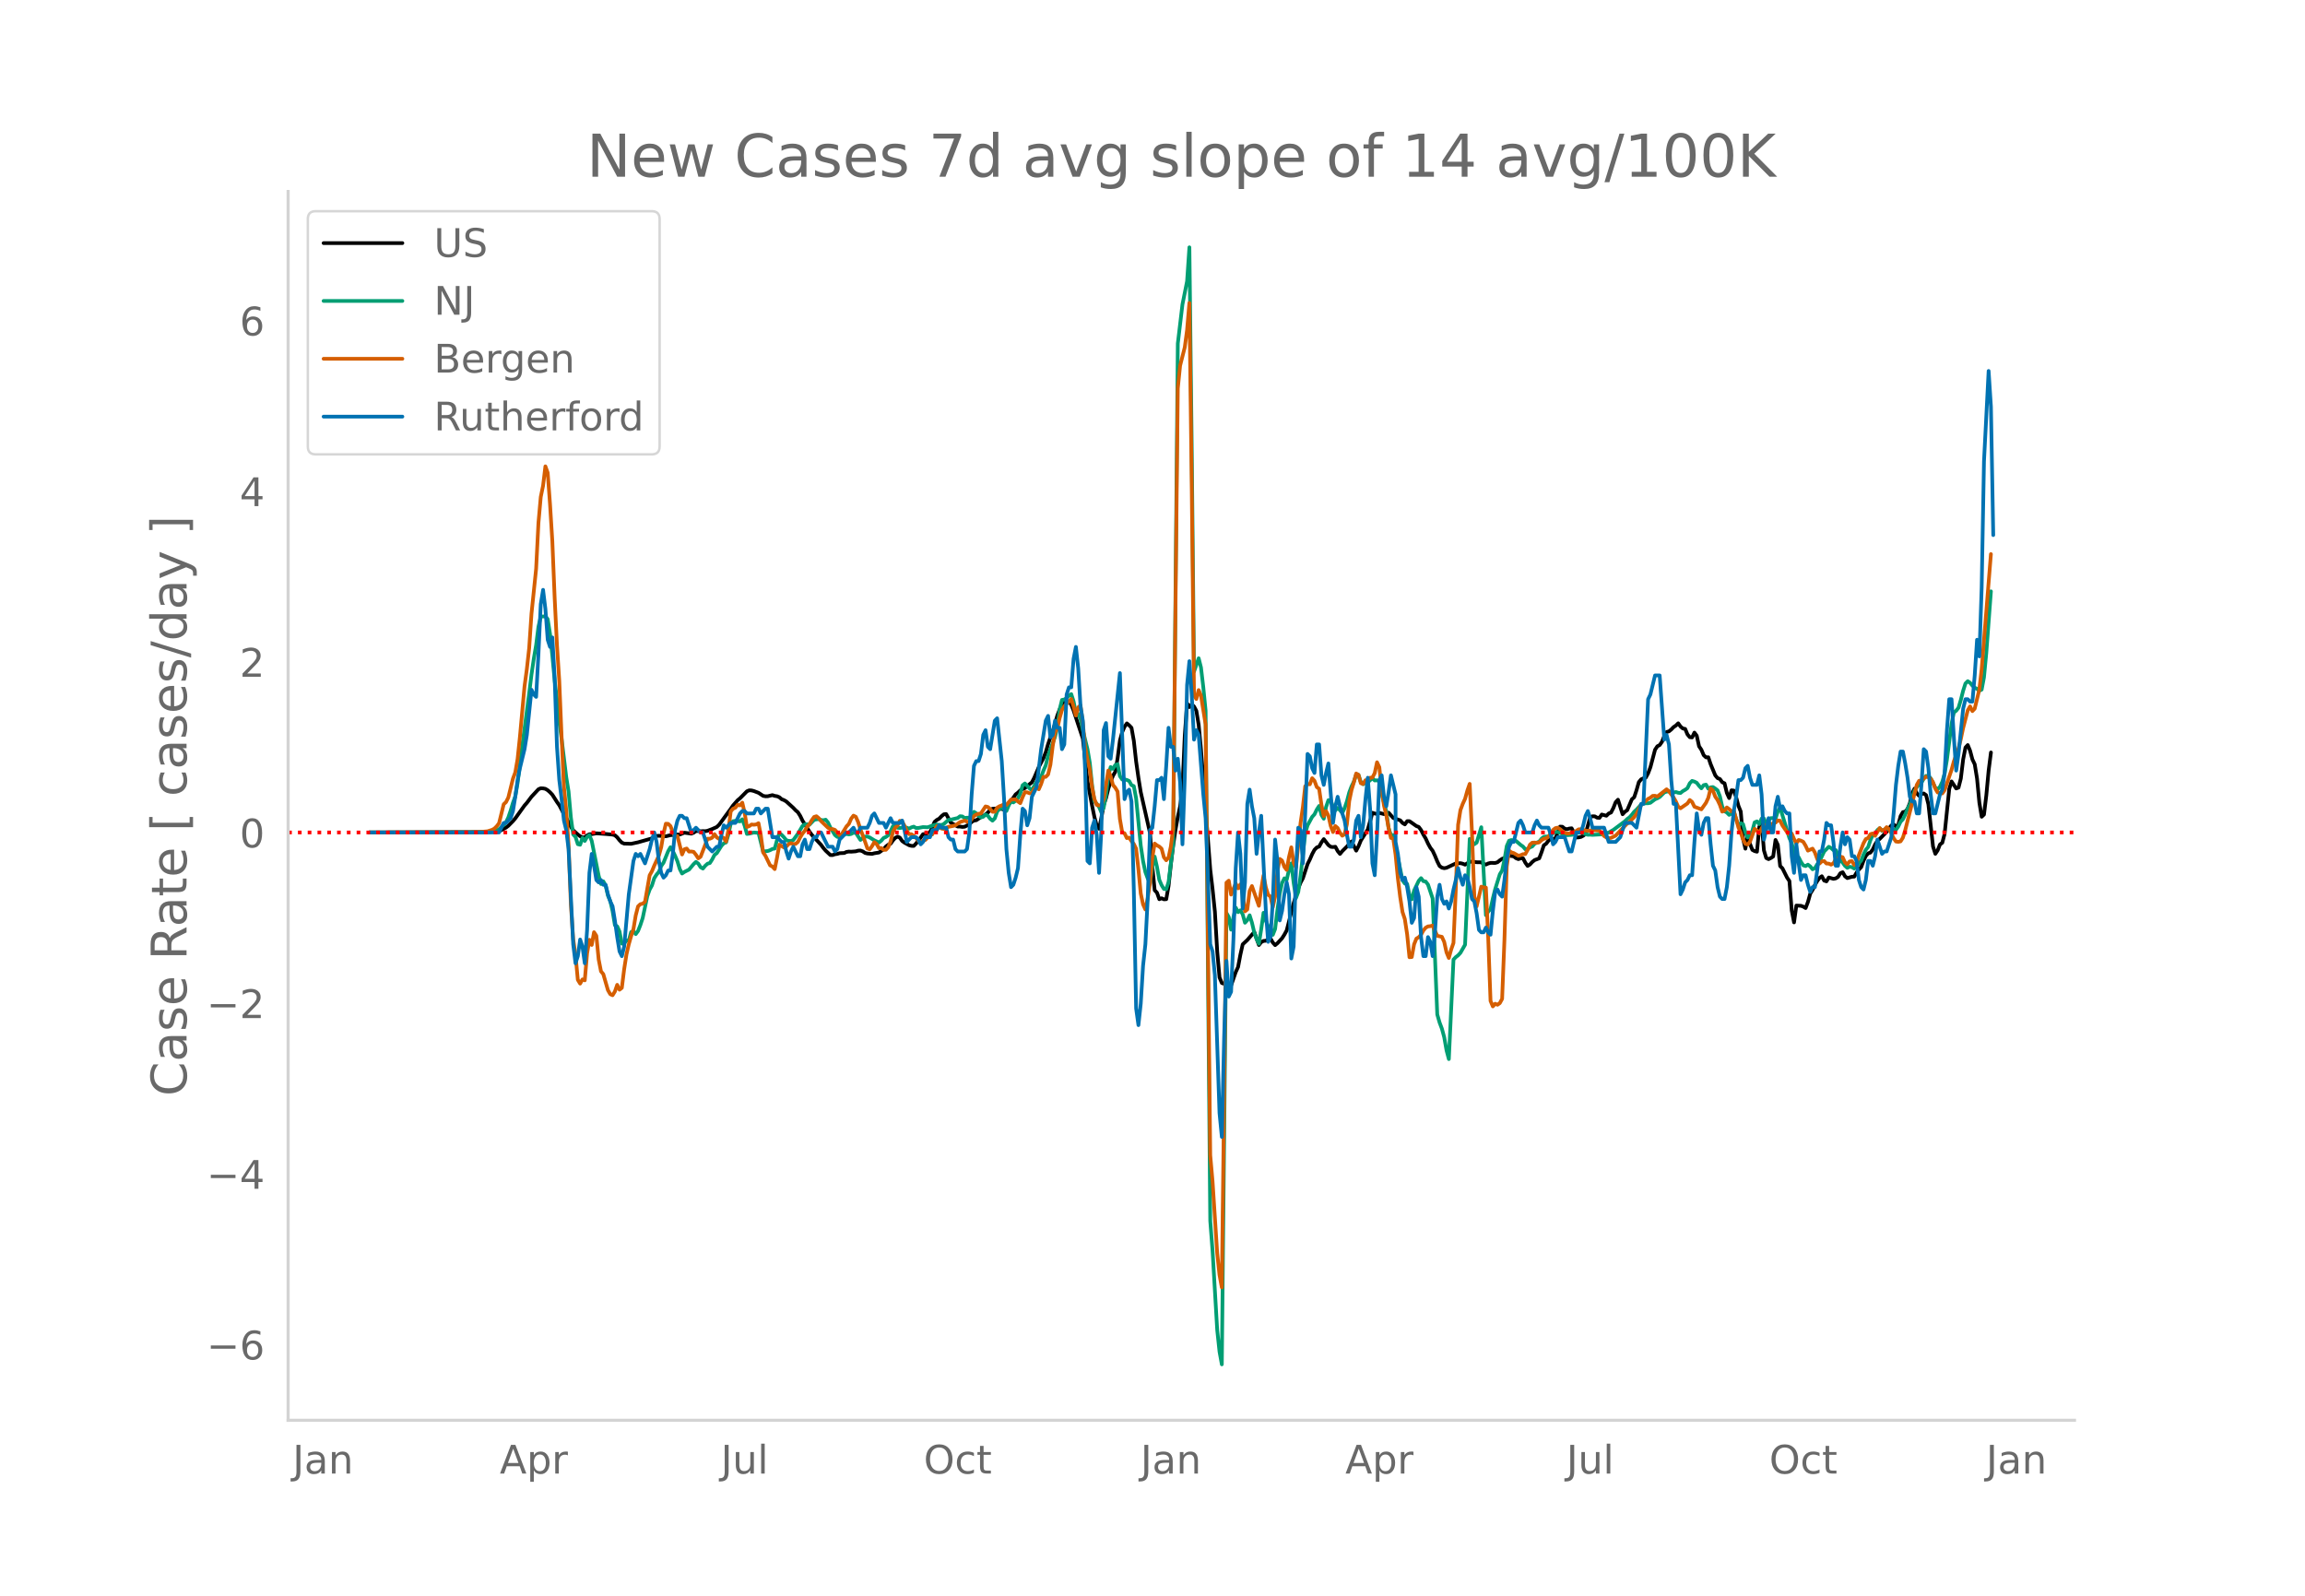 <svg height="864" viewBox="0 0 936 648" width="1248" xmlns="http://www.w3.org/2000/svg" xmlns:xlink="http://www.w3.org/1999/xlink"><defs><style>*{stroke-linecap:butt;stroke-linejoin:round}</style></defs><g id="figure_1"><path d="M0 648h936V0H0z" style="fill:#fff" id="patch_1"/><g id="axes_1"><path d="M117 576.72h725.4V77.76H117z" style="fill:none" id="patch_2"/><path clip-path="url(#p0d0abd773a)" d="m149.973 338.045 47.036-.139 4.704-.325.94-.177.942-.31 1.881-1.038.94-.725 1.882-1.897.941-1.119 3.763-5.229.94-1.062 1.882-2.495 2.822-3.033.941-.4.94.044.942.176.94.566.941.823.94.998 1.882 2.955.94 1.327 1.882 3.54 1.882 3.374.94 1.848.941 1.415 1.882 1.7.94.705.941.48.941-.067.94-.726.941-.499.941-.044 1.882-.325 3.763.258 2.822.263.94.263.941.84.941 1.195.94.96.941.398 2.823.08 2.822-.612 5.644-1.597 1.882-.997.94-.05 2.823.207 1.881-.47 1.882-.125.94-.137.941.02 1.882-.757 2.822.398.94-.392.941-.647.941-.045.94.122.941-.086.941.053.94-.178 1.882-.703 1.882-.845.94-.907 4.704-6.441.941-1.367 1.881-2.144.941-.774 2.822-2.853.941-.393.94.053.942.243 1.881.719 1.882 1.24.94.172.941-.019 1.881-.46.941.319.94.144.942.405.94.803.941.365.94.554 2.823 2.57.94.996.942.8.94 1.481.941 1.942 2.822 4.464.94 1.292 3.764 4.07.94 1.277.941 1.088 1.882 1.763.94.01.941-.331.941-.128.94-.295 1.882-.08.94-.442.942-.136.94.047 1.882-.147.94-.28.941-.047.941.358.94.625.942.232 1.881.15.94-.259 1.882-.298 1.882-1.33.94-1.117.941-.72.94-.389.942-1.336.94-1.042.941-.524.94.422.942 1.36.94.672 1.882 1.041.94.259.941.026.941-.964 1.881-2.438.941-1.362 1.882-.166.94-.62.941-1.93.94-2.299.942-.79.94-.518.941-.995.94-.768.941-.088 1.882 3.502 2.822 1.573.94-.003.942.155.94-.094 1.882-.95.94-1.01.941-.526.941-.144 1.882-1.279.94-.453.941-.623.94-.758.941-1.092.941-.46.94-.073 1.882.156.941-.025.94.364.942-.499.94-1.691 2.823-4.074.94-.704.941-.936 1.881-.928 1.882-1.574.94-.742.941-1.812 1.882-4.403 1.881-3.627.941-2.404.94-3.274.942-2.731.94-2.366 1.882-6.596.94-2.411.941-1.834.94-1.11.942-.38.94.195.941 1.208.94 2.392 3.764 11.394 1.881 17.336 1.882 9.987.94 4.553.941 3.425.94 1.311.942-4.42.94-5.337.941-2.67.94-3.856.942-2.909.94-2.32.941-1.588.94-5.507.942-7.228.94-3.475.941-2.118.94-1.363.941.787.941.991.941 5.265.94 8.463.941 6.614.941 5.82L467 338.35l.94 13.526.942 9.604.94 1.022.941 2.64.94-.382.941.43.941-.06.941-5.423.94-8.835.941-7.67.941-6.259.94-5.262.942-4.287.94-7.412.941-21.401.94-12.99.942 1.525.94-1.15.941.94.94 1.738.942 5.718.94 9.996 3.763 48.751.94 7.966.942 9.114.94 16.17.941 10.58.94 2.236.942.322.94-.522.941 1.85.94-.723 1.882-5.39.941-2.043.94-4.998.941-4.208 1.882-1.76 1.881-2.168.941-1.042 1.882 5.241.94-1.182.941-.476.94-.074.942-.587.94-.334.941 1.648.94 1.048.941-.77 1.882-2.028.94-1.477.941-1.715 2.823-11.085 1.881-6.01.94-2.34.942-1.75 1.881-5.747.94-1.875.941-2.18.941-1.738.94-.96.942-.356.94-1.69.941-1.32 1.882 2.424.94.69.941.098.94-.12.942 1.745.94 1.168.941-1.143 1.881-1.873 1.882-2.049 1.881 3.745.941-1.796.94-2.313 2.823-4.49 1.882-6.787.94.315.941.146.94-.411 1.882.491 1.882-.55 1.881 2.127 2.822.949.941 1.07.94.582.942-1.319.94.012 2.823 1.993.94.346.941 1.269.94 1.855.941 1.57.941 2.061.94 1.702.942 1.239.94 2.005.941 2.303.94 1.877.942.659.94.211.941-.168 3.763-1.772 1.881-.098.941.223.94.387 1.882-1.175.941-.037 1.882.216 1.881.038.94.626.942.281.94-.44.941-.24 1.881.025.941-.275.94-.784.942-.63.94-.308.941-.604.94-.372 1.882.315.941.746.94.37.942-.327.94-.038.941 1.805.94 1.316.941-.587.941-1.012.94-.763 1.882-.715.941-2.479.94-2.822.942-.643.94-1.246.941-.74.94.095.942-.266 1.881-4.788.94.055.941.79.941.213.94-.274.942-.108.94 1.745.941 2.003.94-.042.942-.184.94-.502.941-.726 1.882-6.764.94-.404.941.03.94.545.941.066.941-1.351 1.882.496.94-.926.941-.386.94-1.814.942-2.372.94-1.014 1.882 5.907.94-1.018.941-.654 1.882-4.414.94-.823.941-2.839.941-3.294.94-1.148.941-.408.941-.285.94-1.72.942-2.484 1.881-7.115.94-1.408.942-.485.94-1.34.941-2.35.94-1.617.942-.261.94-.756.941-.976.94-.627.941-.915.941 1.31.94.8.942.162.94 2.242.941 1.13.94.093.942-1.962.94 1.27.941 4.29.94 1.4.942 2.214.94.878.941-.04.94 2.817 1.882 4.553.94 1.112.942.348.94 1.324.941.43.94 3.918.942 2.084.94-3.171.941.112.94 2.68.942 3.525.94 2.331.941 11.02.94 4.046.941-5.487.941 3.57.94 2.402.942.51.94.238.941-10.094.94-1.903.942 11.45.94 3.107.941.461.94-.459.942-.624.94-6.716.941 1.997.94 8.592.941.958 1.882 3.765.94 1.364.941 11.976.941 4.83.94-6.832 1.882.096.941.349.94.561.942-2.478.94-3.382.941-1.515.94-1.959.941-1.631.941-1.281.941-.68.94 1.762.941.325.941-1.572 1.882.544.94-.186.941-.597.94-1.506.942-.392.94 1.644.941.733 1.881-.546.941-.05.941-1.631.94-1.256.941-.974.941-2.586.94-1.964.942-1.033.94-.325.941-1.257.94-2.05.942-1.49.94-.763 2.823-2.87.94-1.434.941-1.113.94-.463.941.885.941-.723.94-3.557.942-1.595.94-.156.941-1.139.94-2.315.942-3.974.94-1.94.941 1.918.94.986.942-.698.94-.25.941.67.94 3.75 1.882 17.141.94 2.952.942-1.418.94-2.384.941-.71.94-3.575 1.882-18.253.941-3.052 1.882 2.855.94-.353.941-3.682.94-7.765.941-4.822.941-1.012.94 2.304.942 3.536.94 1.965.941 5.812.94 9.799.942 5.7.94-.89.941-7.776.94-10.06.942-7.38h0" style="fill:none;stroke:#000;stroke-linecap:round;stroke-width:1.5" id="line2d_1"/><path clip-path="url(#p0d0abd773a)" d="m149.973 338.04 47.036-.098 2.823-.227.94-.187.941-.32.94-.474 1.882-1.772.941-1.1.94-1.927.942-2.787.94-3.15.941-2.579.94-5.418 1.882-14.994 2.822-21.488.941-7.607.94-6.45.942-5.523.94-7.427.941-4.138 1.882-.113.94 1.152.941 6.005.94 8.844.941 10.066.941 7.745.94 9.031.942 6.939 1.881 15.472.94 5.834.942 10.564.94 6.92.941.998.94 2.964.942.229.94-2.771.941 1.228.94-1.674.941-.709.941 2.365 2.822 14.135.941 3.366.94-1.1.942 1.713.94 4.112.941 2.152.94 4.116.942 5.699.94.51.941 2.081.94 4.945.941-.058.941-1.254.94.046.942-3.434.94-.37.941 1.186.94-1.272.942-2.394.94-2.86 1.882-8.862.94-2.661.941-1.716.941-2.95.94-1.453.941-1.133.941-2.353.94-1.34 1.882-4.659.941-1.622.94 1.529.942 1.946.94 2.251.941 3.114.94 1.837.942-.643 1.881-.95 1.881-2.237.941-.882.941.689.94 1.463.941.551.941-1.138.94-.842.942-.273.94-1.447.941-1.837.94-.733 1.882-2.967.941-1.026.94-.354.941-3.185.941-4.385.941-1.043.94-.125 1.882.19.94-.851.942 2.56.94 3.394.941-.124 1.882-.456 1.881.14 1.882 7.61 1.881-.24.94-.332.941-.494.941-.169.94-3.493.942-2.815.94.749.941.995.94 1.18.942.27.94.035.941-.342 1.882-2.588 1.881-3.177.94-.633.941-.034.941.154 1.882-1.94.94-.218.941-.09.94.335.942.125.94-.229.941 1.169.94 1.968 1.882 3.09.941.75.94.157 1.882-1.276.94-.063.942.185.94-.184.941-.503.94.05 1.882 2.868 1.882-1.326.94-.061.941.394 1.882 1.166 1.881.894.94-.764.942-1.083.94-.42.941-.683.94-1.65.942-1.987.94-.19.941.776.94.09 1.882-.252.941.114.94.406.941-.52.941-.292.941.555.94-.018 1.882-.364 1.882.091 2.822-.997.94-.08 1.882.138.94-.4 1.882-1.688.941-.072 2.822-.673.94-.724.942.085.94.665.941-.153.94.068.942-.94.94-1.499.941.613.94.98.942.655.94-.24.941-.913.94.492.941 1.242.941.744.94-.933.942-2.721.94-1.19.941-.233.94.404.942.762.94-2.325.941-1.566.94.408.942-.729.94-1.015.941-1.841.94-3.386.941-.737 1.882 2.005.94.784 1.882-3.507.94-.34.942-1.62.94-2.549.941-2.153.94-3.902 2.823-7.657.94-3.985.941-7.182.941-3.822.94-.16.942-.574.94-.983.941-.641.94 2.944.942 4.703.94.335.941 2.054.94 4.62 1.882 7.687.941 5.544.94 9.3.941 6.38.941.936.94 1.32.942 2.22.94-1.93.941-5.065.94-7.897.942-3.527.94.733.941-1.545.94-.38.942 4.869.94 1.391.941-.072.94.241.941.428.941 1.686.941.38.94 4.99 1.882 19.177.94 6.31.942 4.445.94 2.557.941 1.852.94-6.567.942-4.118.94 4.154.941 5.257.94 2.185.941 1.523.941.143.941-2.89 1.881-15.22 1.882-203.525 1.881-15.837 1.882-9.43.94-13.781.941 80.61.941 91.681 1.882-5.42.94 3.734.941 8.004.94 9.523 1.882 207.19.94 12.22 1.882 32.07.941 8.83.94 5.158 1.882-183.279.941 1.648.94 5.116.942-5.03.94-3.941.941 1.863.94-.76.941 1.614.941 3.437.94-1.049.942-1.978.94 2.997.941 3.991.94 2.66.942 1.923.94-5.904.941-6.682.94 3.21.942 2.311.94.118.941 3.32.94-2.377.941-7.803.941-6.598.94-4.278.942-1.905.94.59.941-4.045.94-2.61.942 7.867.94 6.206.941-2.49.94-6.626 1.882-17.138.941-3.243 1.881-3.465.941-1.021.94-1.953.942-1.46.94 3.637.941 1.557.94-4.751.942-2.781.94-.034.941 2.82.94 1.356.942-1.011.94.922.941 1.146.94-1.998.941-2.761.941-3.587.94-2.494.942-1.915.94-2.812.941.101.94 2.884.942.916.94-.6.941-.176 1.882-1.724.94.967.941-.081.94.477.941 4.994 1.882 7.258.94 6.7.941 2.902.941-.082 3.763 18.367.94 1.3.942.155.94 4.634.941 1.632.94-3.587 1.882-3.927.941-1.081.94 1.224.941.145.941 1.24 1.882 5.65 1.881 47.102.94 3.27.942 2.505.94 3.457.941 5.339.94 3.533 1.882-40.405.941-.997.94-.723.941-1.023 1.882-3.29 1.881-42.96.941.811.94 1.35.942-.665 1.881-6.248 1.882 35.737.94-1.481.941-1.003.94-4.345.941-3.762 1.882-6.048.94-1.536.941-4.342.941-5.597.94-2.142.942-.276 1.881.378 1.882 1.614.94.65.941 1.09.94-.137.941-.602.941-.374.94-1.095.942-.503.94-.374.941-1.185.94-.758.942-.133.94.037.941-.424.94-1.007.942-.458.94.052 1.882.695 1.881.563 1.882-.131.94-.15.941-.477.94-.29.942.017.94.157.941.466.94.243.942-.038.94.074 3.763-.205.941-.363 1.881-.36 1.882-1.085 4.704-3.503.94-.931.941-.68.94-1.038.942-1.214.94-.862 1.882-2.055.94-.374.941-.153.94-.014.942-.187 1.881-1.42.94-.391.942-.538 1.881-1.853.94-.342.942-.074 1.881.482.94-.235.941.304.941.092.94-.77.942-.526.94-.687.941-1.974.94-.95.942.281.94.48.941 1.23.94 1.019.942-1.29.94-.21.941 1.647.94-.541.941-.114.941.598.94.748.942 2.393.94 4.17.941 1.899.94.525.942.956.94-.514.941-.993.94 3.25.942 2.454.94-.812.941.377.94 3.358.941 2.052.941-.826.94-1.818.942-3.477.94-.404.941 1.109.94-2.236.942-.04.94 2.256.941-1.646.94-.76.942-.027.94.333.941-3.058.94-1.516 3.764 12.386.94 1.971.941 4.019.94 2.173.942-.39.94 1.883.941 1.396.94.29.942-.579.94.713.941 1.17.94-.444.941-1.548.941-1.227 1.882-4 1.881-1.915.94.505.942.846h.94l.941 1.907.94 2.3.942.87.94 1.313.941.802.94-.436.941.155.941.583.941-.756.94-1.411.941-1.055.941-2.415.94-2.01.942-1.099.94-2.848.941-2.05.94-.42.942-1.583.94-.712.941 1.064.94-.48.942-.606.94.647.941.26.94-.34.941.042.941-1.31.94-1.953.942-.979.94-1.949.941-2.319.94-1.66 1.882-5.697.941-1.447.94-1.15.942-.677.94-1.596.941-1.139.94.042.941.94 1.882 3.835.94.637.941-1.043.941-2.002.94-3.247.942-5.697 1.881-14.636.94-4.564.942-.726.94-1.21.941-3.16.94-3.726.941-2.958.941-.935.94.655.942 1.138.94.822.941.506.94.776.942-.476.94-4.976.941-9.84 1.882-25.095h0" style="fill:none;stroke:#009e73;stroke-linecap:round;stroke-width:1.5" id="line2d_2"/><path clip-path="url(#p0d0abd773a)" d="m149.973 338.04 41.392-.095 3.763-.133 2.822-.247 1.882-.588.94-.53.941-.93.94-1.233 1.882-7.7.941-.872.94-1.878 1.882-7.662.941-2.522.94-5.462.941-8.97 1.882-20.578.94-6.998.941-8.478.941-13.958 1.882-18.226.94-18.624.941-10.564.94-4.57.942-7.852.94 2.617.941 12.745.94 15.077.941 22.93.941 19.23.94 14.585.942 22.758.94 20.065.941 9.71.94 13.75.942 24.542.94 13.977.941 6.449.94 10.07.942 1.536.94-1.706.941.379.94-10.943.941-5.52.941 2.087.94-5.177.942 1.46.94 9.615.941 4.818.94 1.137 1.882 6.506.941 1.63.94.437.942-1.517.94-2.712.941 1.972.94-.74.941-7.548.941-6.03.94-4.116.942-3.3.94-2.826.941-5.614.94-3.66.942-.892.94-.19.941-.777 1.882-10.753.94-1.67.941-2.275 1.881-4.078.941-3.394.94-5.576.942-3.964.94.057.941.91.94 2.485.942 1.84.94-.285 1.882 7.491.94-2.124.941-.284.941 1.232.94-.038.941.152.941 1.195.941 1.441.94-.645 2.823-7.34.94.02.941-.417.941-1.442.94 1.328.942.607.94-.816.941.455.94 1.423.941-4.59.941-7.624.941-1.119.94-.398.941-1.176.941.228.94-1.12.942 4.06.94 5.84.941-.36.94-.664.942.095.94-.114.941-.512.94 4.855.942 7.018.94 1.384 1.882 3.87.94.473.941 1.043.94-4.646.942-5.273 1.881 1.138.94-.341.942-1.024.94-.398.941.379.94-.057.942-.797.94-1.877.941-1.555.94-1.1.941-1.67.941-1.023.94-1.612.942-1.328.94-.285.941.778.94 1.195 2.823 2.693.94.569.942-.019.94.322 1.882 2.2.94-.569 1.882-3.053.94-.986.941-2.143.941-1.233.94.474.942 2.124.94 2.997.941 2.37 1.882 5.33.94.398.941-1.29.94-1.63.941.777.941 1.65.94-.038.942.74.94-.02.941-1.024.94-2.294.942-3.926.94-1.707.941-.872.94-1.935.942.247.94 1.706.941 2.106.94 1.346.941.02.941.644.941.853.94 1.176.941.588.941-.664.94-.246 1.882-2.03.941-.208.94-1.935.942-1.479 1.881 1.005.94.171 1.882-.872 1.882-.36.94-.266 1.882-1.309 1.881-.607.941.455.94.19 1.882-2.465.941-.645.94-.285.942-.151 1.881-2.845.94.227.941.854.941 1.1.94-.02.942-1.63.94-.588.941-.342.94-.512.942.323 1.881-2.181 1.882-.114.94.891.941.664.94-2.446.941-2.03.941.076.94.398.942-.018.94-1.821.941-.607.94.815.942-2.143.94-2.882.941-.02.94-.948.942-3.944.94-7.606.941-5.5.94-1.687.941-4.21.941-3.244.94-1.555 2.823-2.902.94 3.035.942 3.66.94-3.319.941-.796.94 7.055.942 9.862.94 4.95.941 4.134.94 7.245.941 4.78.941 2.389.94.208.942-.17.94-2.428 1.882-11.588.94 2.295.941 3.566.941 1.119.94 1.574.942 11.113.94 5.425.941.398.94 1.953.941-.19.941 1.442.941 1.119.94 1.896.941 8.307.941 9.9.94 4.438.942 2.086.94-4.532.941-6.202.94-10.298.942-5.747.94.74.941.493.94.853.941 3.49.941 1.214.941-1.1.94-4.514.941-7.358 1.882-178.692.94-9.199 1.882-7.396.94-7.017.942-11.02.94 73.681.941 85.648.94 1.48.942-3.623.94 2.238 1.882 11.72 1.881 174.937.94 10.602 1.882 29.055.941 8.933.94 5.082.942-77.568.94-86.786.941-.815.94 5.651 1.882-4.532.941 1.991.94-1.593.941 3.622.941 7.302.94-.74.942-7.529.94-1.991 2.823 8.022.94-6.695.941-5.632.94 4.798.942 3.091.94.664.941 4.362.94-4.305.941-10.26.941-5.064.94.664.942 2.56.94 1.233.941-5.235.94-3.926.942 6.316.94 1.859 1.882-18.15.94-6.43.941-8.401.941-.873.94.095.941-2.484.941 1.043.94 2.56.942.683.94 6.486.941 4.647.94-2.049.942 1.783.94 4.21.941 2.504.94-2.447.942.797.94 1.915.941 1.214.94-.569.941-4.115.941-9.37.94-4.513.942-3.091.94-3.604.941.55.94 3.395.942.303.94-1.517.941.209.94-1.214.942-.076.94-1.783.941-4.419.94 2.01.941 9.313.941 6.24.941 3.906.94 5.235.941 4.02.941.228.94 6.486.942 9.654.94 7.624.941 6.087.94 2.864.942 6.183.94 9.312.941-.076.94-5.158.942-2.333.94-.55.941-1.024.94-1.707.941-1.138.941-.531.94-.095.942-.247 1.881 4.173 1.882.398.94 2.067.941 4.249.94 2.275.942-3.394.94-2.693.941-21.697.94-26.286.941-5.955.941-2.541.94-2.049.942-3.394.94-2.694.941 19.971.94 25.698.942 4.097 1.881-8.023.94.323.942.057.94 20.463.941 25.547.94 2.238.941-1.081.941.417.94-.664.942-1.726.94-23.934.941-29.852.94-6.41.942.702.94.284 1.882 1.081.94-.208.941-.418.941-.057.94-1.63.941-2.163.941-.815.94-.057.942.095.94-.17.941-.892.94-.588.942-.152.94-.702 1.882-2.712.94-.74.941-.189.941.588.94.872.941.55.941.38.94-.038.942-.436.94-.095.941-.474.94-.664.942-.057 1.881.55.94.095.942-.076.94-.247 2.822.266.941.967.941 1.195.94.588.941.322.941-.133 1.882-.91 2.822-2.977 1.881-1.935.941-.702 1.882-1.896.94-1.29 1.882-3.68 2.822-2.446.94-.474.941-.758.941-.038.94.322 3.764-2.94.94.797 1.882 2.503.94 1.631.941 2.106.941.663 2.822-1.953.941-1.404.94.778.942 1.935 2.822 1.08 1.881-2.636.941-2.029.94-3.83.941.853.941 2.484.94 1.347.942 1.99.94 2.75.941-.435.94-1.271.942.683.94.91.941-.17.94 3.129.942 3.565.94 2.105.941 2.77.94 1.782.941.285.941-1.12 1.882-5.272.94.683.941 1.195.94-2.049.942-1.479.94 1.442 2.823-2.087.94-.17.941-.93.94.133.941 1.916 1.882 2.712.94 1.043.941-.493.941 2.219.94 1.782.942-1.365.94.265.941.475.94 1.574.942 2.01 1.881-.816.94 1.537.941 2.56.941 1.972.941-.91.94-.114.941 1.005.941.038.94.418.942-.494.94-1.687.941-.456.94-.644.942.284.94 2.067.941.835.94-1.195.941-.152.941 1.555.941-.872.94-3.072 1.882-4.837.94-1.725.942-.418.94-1.574.941-.284.94.967 1.882-3.148.941.986.94-.266.942-1.1.94.759.941 1.669.94 2.048.941 1.366.941.132.94-.19.942-1.478.94-3.035 4.704-18.434.94-1.65.942-.133.94-.835.941-.663.94.151.941.588.941 1.442.94 2.617.942 1.574 1.881.398.94-1.308 2.823-8.27.94-3.432 1.882-5.215.941-3.812.94-4.476 1.882-7.226.94-1.612.942 1.915.94-.986 1.882-7.757.94-8.212 3.764-46.806h0" style="fill:none;stroke:#d55e00;stroke-linecap:round;stroke-width:1.5" id="line2d_3"/><path clip-path="url(#p0d0abd773a)" d="M149.973 338.04h52.68l1.882-3.864h.941l1.882-1.932.94-2.898.941-5.796.94-6.761.941-4.83 1.882-7.727.94-5.796 1.882-18.353.94 1.932.942.966.94-17.387.941-20.285.94-5.795.942 7.727.94 12.557.941 2.898.94-3.864.941 16.421.941 28.013.94 13.523.942 7.727.94 8.694.941 3.863.94 7.728 1.882 38.638.941 7.727.94-2.898.942-6.761.94 2.897.941 6.762.94-13.523.941-23.183.941-7.727.94 4.83.942 5.795.94.966.941-.966.94 1.932h.942l.94 3.864.941 2.898.94 1.932.942 5.795.94 6.762.941 5.795.94 1.932.941-3.864 1.882-21.25 1.881-13.523.941-2.898.94.966.942-.966 1.881 3.864 1.882-5.796.94-3.864.941-2.898.94 3.864.941 7.728.941 4.83.94 1.931.942-.966.94-1.932h.941l.94-6.761.942-9.66.94-3.863.941-1.932h.94l.942.966h.94l1.882 5.795 1.881-1.931 1.882 1.931h.94l1.882 5.796 1.881 1.932 1.882-1.932h.94l.941-4.83.941-3.863.94.966 1.882-1.932h1.882l1.881-3.864.94-.966h.942l.94.966h2.823l.94-1.932h.941l.94 1.932 1.882-1.932h.941l1.881 11.591h1.882l1.881 1.932h.941l.94 3.864.942 2.898.94-2.898.941-1.932 1.882 3.864h.94l.941-4.83.94-1.932.941 3.864h.941l.94-2.898.942-1.932h.94l.941-1.932h.94l2.823 5.796h1.882l.94 1.932.941-.966.94-3.864 2.823-2.898h.94l1.882-1.931.94 1.931h.942l.94-1.931h2.823l.94-1.932.941-2.898.94-.966 1.882 3.864h1.882l.94 1.932 1.882-3.864.94 1.932h2.823l.94-.966.941 3.863.941 4.83 1.881-1.932h1.882l.94.966.941 1.932.941-.966.94-1.932h1.882l.941-2.898h1.882l.94-1.931.941.966h1.881l.941 3.863.941.966h.94l.941 3.864.941.966h2.822l.941-.966.94-6.762.942-15.455.94-11.59.941-1.933h.94l.942-2.898.94-7.727.941-1.932.94 6.762.941.966 1.882-11.592.94-.966 1.882 17.387.94 15.455.942 20.285.94 9.66.941 5.795.94-.966.942-2.898.94-3.863.941-13.524.94-10.625.941.966.941 5.796.94-2.898.942-8.694 1.881-3.863 1.882-15.455 1.881-11.592.94-1.932.942 8.694.94-.966.941-5.796.94 2.898h.941l.941 8.694.94-1.932.942-20.285.94-2.898h.941l.94-11.591.942-4.83.94 8.694.941 15.455.94 5.795.942 20.285.94 36.706.941.966.94-14.49.941-2.897.941 5.795.94 15.455.942-17.387.94-40.569.941-2.898.94 13.523.942.966.94-7.727 2.823-27.046 1.881 51.194.94-2.898.941-.965.941 4.83.941 35.739.94 48.297.941 6.761.941-8.693.94-15.455.942-8.693.94-18.353.941-28.013.94-.965.942-8.694.94-10.625h.941l.94-.966.941 8.693.941-13.523.941-15.455.94 7.728h.941l.941 9.659.94-4.83.942 9.66.94 25.114.941-27.046.94-37.672.942-9.66.94 13.524.941 18.353.94-3.864.942 1.932 1.881 24.148.94 9.66.941 24.148.941 27.047.94 2.897.942 9.66 1.881 56.024.94 9.66.942-40.57.94-30.91.941 14.49.94-1.933.942-21.25.94-28.978.941-14.49.94 8.694.941 22.216.941-10.625.94-31.876.942-5.795.94 6.761.941 4.83.94 14.489.942-8.694.94-6.761 1.882 38.637.94 12.558.941-1.932.941-14.49.94-25.114.941 8.694.941 24.148.94-3.864.942-6.761.94-4.83.941 4.83.94 26.08.942-4.83.94-30.91.941-17.386.94.965.942 13.524.94-20.285.941-24.149.94.966.941 4.83.941 1.932.94-11.591h.942l.94 12.557.941 3.864.94-4.83.942-3.864 1.881 24.149.94-6.762.942-3.864.94 3.864 1.882 5.796.94 5.795.941 4.83h.94l.942-2.898.94-7.727.941-1.932.94 8.693.942-4.83.94-10.625.941-8.693.94 12.557.942 22.217.94 4.83.941-16.422.94-22.216.941-1.932.941 8.693.941 3.864.94-5.796.941-6.761 1.882 7.727v19.32l.94 4.829.941 7.727.941 2.898.94-.966.942 3.864.94 5.796.941 8.693.94-1.932.942-12.557.94 3.864.941 16.42.94 7.728h.941l.941-7.727.94 1.932.942 5.795.94-9.66.941-14.488.94-4.83.942 5.796.94 1.932.941-.966.94 2.897.942-2.897.94-4.83.941-3.864.94-4.83.941 3.864.941 2.898.94-3.864.942.966.94 3.864.941 4.83.94.966.942 4.83.94 6.76.941.967h.94l.942-1.932.94 1.932.941.966.94-9.66.941-7.727.941-.966.94 1.932.942.966.94-6.762.941-8.693.94-4.83.942-1.932h.94l1.882-7.727.94-.966.941 1.932.941 2.897h2.822l.94-2.897.942-1.932.94 1.932.941.966h2.822l.941 2.897.94 3.864.942-.966.94-1.932h2.822l1.882 5.796h.94l1.882-7.728h1.882l.94-2.897.941-3.864.94-1.932.942 2.898.94 3.864h4.704l1.881 5.795h2.823l1.881-1.932 1.882-5.795h2.822l1.881 1.932 1.882-9.66h.94l1.882-42.501.94-1.932 1.882-7.728h1.882l1.881 26.08.94-1.931.942 3.864.94 14.489.941 9.66h.94l1.882 36.705.94-1.932.942-2.898.94-.966.941-1.932h.94l.942-13.523.94-11.591.941 6.761.94 1.932.942-4.83.94-1.931h.941l.94 10.625.941 8.694.941 1.931.94 6.762.942 3.864.94.966h.941l.94-4.83.942-8.693.94-13.524.941-8.693.94-5.796.942-6.761h.94l.941-.966.94-3.864.941-.966.941 4.83.94 2.898h1.882l.941-3.864.94 7.727.942 18.353.94-3.864.941-4.83.94 5.796h.942l.94-10.625.941-3.864.94 4.83.941-.966.941 1.932.94.966h.942l.94 17.387.941 6.761.94-11.59.942 7.727.94 6.761.941-1.932h.94l.942 3.864.94 2.898.941-1.932h.94l.941-6.762.941-7.727h.941l.94-4.83.941-6.761.941.966h.94l.942 6.761.94 9.66h.941l.94-7.728.942-5.796.94 4.83.941-2.898.94.966.941 6.762h.941l.941 1.932.94 7.727.941 2.898.941.966.94-3.864.942-7.727h.94l.941 1.932.94-3.864.942-6.762 1.881 5.796.94-.966h.942l1.881-5.796.94-9.66.941-11.59.941-7.728.94-5.795h.942l.94 4.83.941 5.795.94 7.727.942 1.932h.94l.941 4.83h.94l.942-11.591.94-14.49.941.967.94 6.761.941 10.625.941 7.728h.94l1.882-7.728.941-1.931.94-6.762.942-17.387.94-12.557h.941l.94 15.455.942 13.523.94-6.762 1.882-18.352.94-3.864h.941l.94.966h.942l.94-10.626.941-14.489.94 6.762.942-28.012.94-51.195 1.882-36.706.94 14.49.941 52.16h0" style="fill:none;stroke:#0072b2;stroke-linecap:round;stroke-width:1.5" id="line2d_4"/><path clip-path="url(#p0d0abd773a)" d="M117 338.04h725.4" style="fill:none;stroke:red;stroke-dasharray:1.5,2.475;stroke-dashoffset:0;stroke-width:1.5" id="line2d_5"/><path d="M117 576.72V77.76" style="fill:none;stroke:#d3d3d3;stroke-linecap:square;stroke-linejoin:miter;stroke-width:1.25" id="patch_3"/><path d="M117 576.72h725.4" style="fill:none;stroke:#d3d3d3;stroke-linecap:square;stroke-linejoin:miter;stroke-width:1.25" id="patch_4"/><g id="matplotlib.axis_1"><g id="xtick_1"><g style="fill:#696969" transform="matrix(.16 0 0 -.16 118.826 598.378)" id="text_1"><defs><path d="M9.813 72.906h9.859V5.078q0-13.187-5-19.14-5-5.954-16.094-5.954h-3.75v8.297h3.078q6.531 0 9.219 3.672Q9.813-4.39 9.813 5.078z" id="DejaVuSans-74"/><path d="M34.281 27.484q-10.89 0-15.093-2.484-4.204-2.484-4.204-8.5 0-4.781 3.157-7.594 3.156-2.797 8.562-2.797 7.485 0 12 5.297 4.516 5.297 4.516 14.078v2zm17.922 3.72V0H43.22v8.297Q40.14 3.328 35.547.953q-4.594-2.375-11.234-2.375-8.391 0-13.36 4.719Q6 8.016 6 15.922q0 9.219 6.172 13.906 6.187 4.688 18.437 4.688h12.61v.89q0 6.203-4.078 9.594-4.078 3.39-11.453 3.39-4.688 0-9.141-1.124-4.438-1.125-8.531-3.375v8.312q4.921 1.906 9.562 2.844 4.64.953 9.031.953 11.875 0 17.735-6.156 5.86-6.14 5.86-18.64z" id="DejaVuSans-97"/><path d="M54.89 33.016V0h-8.984v32.719q0 7.765-3.031 11.61-3.031 3.858-9.078 3.858-7.281 0-11.484-4.64-4.204-4.625-4.204-12.64V0H9.08v54.688h9.03v-8.5q3.235 4.937 7.594 7.374Q30.078 56 35.797 56q9.422 0 14.25-5.828 4.844-5.828 4.844-17.156z" id="DejaVuSans-110"/></defs><use xlink:href="#DejaVuSans-74"/><use x="29.492" xlink:href="#DejaVuSans-97"/><use x="90.771" xlink:href="#DejaVuSans-110"/></g></g><g id="xtick_2"><g style="fill:#696969" transform="matrix(.16 0 0 -.16 202.925 598.378)" id="text_2"><defs><path d="M34.188 63.188 20.797 26.906h26.812zm-5.579 9.718h11.188L67.578 0h-10.25l-6.64 18.703h-32.86L11.188 0H.78z" id="DejaVuSans-65"/><path d="M18.11 8.203v-29H9.077v75.484h9.031v-8.296q2.844 4.875 7.157 7.234Q29.594 56 35.594 56q9.968 0 16.187-7.906 6.235-7.907 6.235-20.797T51.78 6.484q-6.218-7.906-16.187-7.906-6 0-10.328 2.375-4.313 2.375-7.157 7.25zm30.578 19.094q0 9.906-4.079 15.547-4.078 5.64-11.203 5.64-7.14 0-11.218-5.64-4.079-5.64-4.079-15.547 0-9.906 4.078-15.547 4.079-5.64 11.22-5.64 7.124 0 11.202 5.64t4.078 15.547z" id="DejaVuSans-112"/><path d="M41.11 46.297q-1.516.875-3.297 1.281Q36.03 48 33.89 48q-7.625 0-11.703-4.953-4.079-4.953-4.079-14.234V0H9.08v54.688h9.03v-8.5q2.844 4.984 7.375 7.39Q30.031 56 36.531 56q.922 0 2.047-.125 1.125-.11 2.484-.36z" id="DejaVuSans-114"/></defs><use xlink:href="#DejaVuSans-65"/><use x="68.408" xlink:href="#DejaVuSans-112"/><use x="131.885" xlink:href="#DejaVuSans-114"/></g></g><g id="xtick_3"><g style="fill:#696969" transform="matrix(.16 0 0 -.16 292.72 598.378)" id="text_3"><defs><path d="M8.5 21.578v33.11h8.984V21.922q0-7.766 3.016-11.656 3.031-3.875 9.094-3.875 7.265 0 11.484 4.64 4.234 4.64 4.234 12.656v31h8.985V0h-8.984v8.406Q42.047 3.422 37.718 1q-4.313-2.422-10.032-2.422-9.421 0-14.312 5.86Q8.5 10.296 8.5 21.578zM31.11 56z" id="DejaVuSans-117"/><path d="M9.422 75.984h8.984V0H9.422z" id="DejaVuSans-108"/></defs><use xlink:href="#DejaVuSans-74"/><use x="29.492" xlink:href="#DejaVuSans-117"/><use x="92.871" xlink:href="#DejaVuSans-108"/></g></g><g id="xtick_4"><g style="fill:#696969" transform="matrix(.16 0 0 -.16 375.087 598.378)" id="text_4"><defs><path d="M39.406 66.219q-10.75 0-17.078-8.016-6.312-8-6.312-21.828 0-13.766 6.312-21.781 6.328-8 17.078-8 10.735 0 17.016 8 6.281 8.015 6.281 21.781 0 13.828-6.281 21.828-6.281 8.016-17.016 8.016zm0 8q15.328 0 24.5-10.281 9.188-10.282 9.188-27.563 0-17.234-9.188-27.516-9.172-10.28-24.5-10.28-15.375 0-24.593 10.25-9.204 10.265-9.204 27.546t9.204 27.563q9.218 10.28 24.593 10.28z" id="DejaVuSans-79"/><path d="M48.781 52.594v-8.407q-3.812 2.11-7.64 3.157-3.828 1.047-7.735 1.047-8.75 0-13.593-5.547-4.829-5.532-4.829-15.547 0-10.016 4.829-15.563 4.843-5.53 13.593-5.53 3.907 0 7.735 1.046 3.828 1.047 7.64 3.156V2.094Q45.016.344 40.984-.531q-4.015-.89-8.562-.89-12.36 0-19.64 7.765-7.266 7.765-7.266 20.953 0 13.375 7.343 21.031Q20.22 56 33.016 56q4.14 0 8.093-.86 3.953-.843 7.672-2.546z" id="DejaVuSans-99"/><path d="M18.313 70.219V54.688h18.5v-6.985h-18.5V18.016q0-6.688 1.828-8.594 1.828-1.906 7.453-1.906h9.218V0h-9.218q-10.407 0-14.36 3.875-3.953 3.89-3.953 14.14v29.688H2.687v6.984h6.594V70.22z" id="DejaVuSans-116"/></defs><use xlink:href="#DejaVuSans-79"/><use x="78.711" xlink:href="#DejaVuSans-99"/><use x="133.691" xlink:href="#DejaVuSans-116"/></g></g><g id="xtick_5"><g style="fill:#696969" transform="matrix(.16 0 0 -.16 463.134 598.378)" id="text_5"><use xlink:href="#DejaVuSans-74"/><use x="29.492" xlink:href="#DejaVuSans-97"/><use x="90.771" xlink:href="#DejaVuSans-110"/></g></g><g id="xtick_6"><g style="fill:#696969" transform="matrix(.16 0 0 -.16 546.293 598.378)" id="text_6"><use xlink:href="#DejaVuSans-65"/><use x="68.408" xlink:href="#DejaVuSans-112"/><use x="131.885" xlink:href="#DejaVuSans-114"/></g></g><g id="xtick_7"><g style="fill:#696969" transform="matrix(.16 0 0 -.16 636.087 598.378)" id="text_7"><use xlink:href="#DejaVuSans-74"/><use x="29.492" xlink:href="#DejaVuSans-117"/><use x="92.871" xlink:href="#DejaVuSans-108"/></g></g><g id="xtick_8"><g style="fill:#696969" transform="matrix(.16 0 0 -.16 718.455 598.378)" id="text_8"><use xlink:href="#DejaVuSans-79"/><use x="78.711" xlink:href="#DejaVuSans-99"/><use x="133.691" xlink:href="#DejaVuSans-116"/></g></g><g id="xtick_9"><g style="fill:#696969" transform="matrix(.16 0 0 -.16 806.502 598.378)" id="text_9"><use xlink:href="#DejaVuSans-74"/><use x="29.492" xlink:href="#DejaVuSans-97"/><use x="90.771" xlink:href="#DejaVuSans-110"/></g></g></g><g id="matplotlib.axis_2"><g id="ytick_1"><g style="fill:#696969" transform="matrix(.16 0 0 -.16 83.912 552.03)" id="text_10"><defs><path d="M10.594 35.5h62.593v-8.297H10.594z" id="DejaVuSans-8722"/><path d="M33.016 40.375q-6.641 0-10.532-4.547-3.875-4.531-3.875-12.437 0-7.86 3.875-12.438 3.891-4.562 10.532-4.562 6.64 0 10.515 4.562 3.875 4.578 3.875 12.438 0 7.906-3.875 12.437-3.875 4.547-10.515 4.547zm19.578 30.922v-8.984q-3.719 1.75-7.5 2.671-3.782.938-7.5.938-9.766 0-14.922-6.594-5.14-6.594-5.875-19.922 2.875 4.25 7.219 6.516 4.359 2.266 9.578 2.266 10.984 0 17.36-6.672 6.374-6.657 6.374-18.125 0-11.235-6.64-18.032-6.641-6.78-17.672-6.78-12.657 0-19.344 9.687-6.688 9.703-6.688 28.109 0 17.281 8.204 27.563 8.203 10.28 22.015 10.28 3.719 0 7.5-.734t7.89-2.187z" id="DejaVuSans-54"/></defs><use xlink:href="#DejaVuSans-8722"/><use x="83.789" xlink:href="#DejaVuSans-54"/></g></g><g id="ytick_2"><g style="fill:#696969" transform="matrix(.16 0 0 -.16 83.912 482.726)" id="text_11"><defs><path d="M37.797 64.313 12.89 25.39h24.906zm-2.594 8.593H47.61V25.391h10.407v-8.203H47.609V0h-9.812v17.188H4.89v9.515z" id="DejaVuSans-52"/></defs><use xlink:href="#DejaVuSans-8722"/><use x="83.789" xlink:href="#DejaVuSans-52"/></g></g><g id="ytick_3"><g style="fill:#696969" transform="matrix(.16 0 0 -.16 83.912 413.422)" id="text_12"><defs><path d="M19.188 8.297h34.421V0H7.33v8.297q5.609 5.812 15.296 15.594 9.703 9.797 12.188 12.64 4.734 5.313 6.609 9 1.89 3.688 1.89 7.25 0 5.813-4.078 9.469-4.078 3.672-10.625 3.672-4.64 0-9.797-1.61-5.14-1.609-11-4.89v9.969Q13.767 71.78 18.938 73q5.188 1.219 9.485 1.219 11.328 0 18.062-5.672 6.735-5.656 6.735-15.125 0-4.5-1.688-8.531-1.672-4.016-6.125-9.485-1.218-1.422-7.765-8.187-6.532-6.766-18.453-18.922z" id="DejaVuSans-50"/></defs><use xlink:href="#DejaVuSans-8722"/><use x="83.789" xlink:href="#DejaVuSans-50"/></g></g><g id="ytick_4"><g style="fill:#696969" transform="matrix(.16 0 0 -.16 97.32 344.118)" id="text_13"><defs><path d="M31.781 66.406q-7.61 0-11.453-7.5Q16.5 51.422 16.5 36.375q0-14.984 3.828-22.484 3.844-7.5 11.453-7.5 7.672 0 11.5 7.5 3.844 7.5 3.844 22.484 0 15.047-3.844 22.531-3.828 7.5-11.5 7.5zm0 7.813q12.266 0 18.735-9.703 6.468-9.688 6.468-28.141 0-18.406-6.468-28.11-6.47-9.687-18.735-9.687-12.25 0-18.718 9.688-6.47 9.703-6.47 28.109 0 18.453 6.47 28.14Q19.53 74.22 31.78 74.22z" id="DejaVuSans-48"/></defs><use xlink:href="#DejaVuSans-48"/></g></g><g id="ytick_5"><use xlink:href="#DejaVuSans-50" style="fill:#696969" transform="matrix(.16 0 0 -.16 97.32 274.814)" id="text_14"/></g><g id="ytick_6"><use xlink:href="#DejaVuSans-52" style="fill:#696969" transform="matrix(.16 0 0 -.16 97.32 205.51)" id="text_15"/></g><g id="ytick_7"><use xlink:href="#DejaVuSans-54" style="fill:#696969" transform="matrix(.16 0 0 -.16 97.32 136.206)" id="text_16"/></g><g style="fill:#696969" transform="matrix(0 -.2 -.2 0 75.753 445.117)" id="text_17"><defs><path d="M64.406 67.281v-10.39q-4.984 4.64-10.625 6.922-5.64 2.296-11.984 2.296-12.5 0-19.14-7.64-6.641-7.64-6.641-22.094 0-14.406 6.64-22.047 6.64-7.64 19.14-7.64 6.345 0 11.985 2.296 5.64 2.297 10.625 6.938V5.609Q59.234 2.094 53.437.33q-5.78-1.75-12.218-1.75-16.563 0-26.094 10.124-9.516 10.14-9.516 27.672 0 17.578 9.516 27.703 9.531 10.14 26.094 10.14 6.531 0 12.312-1.734 5.797-1.734 10.875-5.203z" id="DejaVuSans-67"/><path d="M44.281 53.078v-8.5q-3.797 1.953-7.906 2.922-4.094.984-8.5.984-6.688 0-10.031-2.047-3.344-2.046-3.344-6.156 0-3.125 2.39-4.906 2.391-1.781 9.626-3.39l3.078-.688q9.562-2.047 13.593-5.781 4.032-3.735 4.032-10.422 0-7.625-6.032-12.078-6.03-4.438-16.578-4.438-4.39 0-9.156.86Q10.688.296 5.422 2v9.281q4.984-2.594 9.812-3.89 4.829-1.282 9.579-1.282 6.343 0 9.75 2.172 3.421 2.172 3.421 6.125 0 3.656-2.468 5.61-2.453 1.953-10.813 3.765l-3.125.735q-8.344 1.75-12.062 5.39-3.704 3.64-3.704 9.985 0 7.718 5.47 11.906Q16.75 56 26.811 56q4.97 0 9.36-.734 4.406-.72 8.11-2.188z" id="DejaVuSans-115"/><path d="M56.203 29.594v-4.39H14.891q.593-9.282 5.593-14.142 5-4.859 13.938-4.859 5.172 0 10.031 1.266 4.86 1.265 9.656 3.812v-8.5Q49.266.734 44.187-.344 39.11-1.422 33.892-1.422q-13.094 0-20.735 7.61-7.64 7.625-7.64 20.625 0 13.421 7.25 21.296Q20.016 56 32.328 56q11.031 0 17.453-7.11 6.422-7.093 6.422-19.296zm-8.984 2.64q-.094 7.36-4.125 11.75-4.032 4.407-10.672 4.407-7.516 0-12.031-4.25-4.516-4.25-5.203-11.97z" id="DejaVuSans-101"/><path d="M44.39 34.188q3.172-1.079 6.172-4.594 3-3.516 6.032-9.672L66.609 0H56l-9.313 18.703q-3.624 7.328-7.015 9.719-3.39 2.39-9.25 2.39h-10.75V0h-9.86v72.906h22.266q12.5 0 18.656-5.234 6.157-5.219 6.157-15.766 0-6.89-3.203-11.437-3.204-4.532-9.297-6.282zM19.673 64.797V38.922h12.406q7.125 0 10.766 3.297 3.64 3.297 3.64 9.687 0 6.39-3.64 9.64-3.64 3.25-10.766 3.25z" id="DejaVuSans-82"/><path d="M8.594 75.984h20.703V69H17.578V-6.203h11.719v-6.984H8.594z" id="DejaVuSans-91"/><path d="M25.39 72.906h8.297L8.297-9.28H0z" id="DejaVuSans-47"/><path d="M45.406 46.39v29.594h8.985V0h-8.985v8.203Q42.578 3.328 38.25.953q-4.313-2.375-10.375-2.375-9.906 0-16.14 7.906-6.22 7.922-6.22 20.813 0 12.89 6.22 20.797Q17.968 56 27.874 56q6.063 0 10.375-2.375 4.328-2.36 7.156-7.234zm-30.61-19.093q0-9.906 4.079-15.547 4.078-5.64 11.203-5.64 7.125 0 11.219 5.64 4.11 5.64 4.11 15.547 0 9.906-4.11 15.547-4.094 5.64-11.219 5.64-7.125 0-11.203-5.64-4.078-5.64-4.078-15.547z" id="DejaVuSans-100"/><path d="M32.172-5.078q-3.797-9.766-7.422-12.735-3.61-2.984-9.656-2.984H7.906v7.516h5.282q3.703 0 5.75 1.765Q21-9.766 23.483-3.219l1.61 4.094-22.11 53.813H12.5l17.094-42.766 17.093 42.766h9.516z" id="DejaVuSans-121"/><path d="M30.422 75.984v-89.171H9.719v6.984H21.39V69H9.719v6.984z" id="DejaVuSans-93"/></defs><use xlink:href="#DejaVuSans-67"/><use x="69.824" xlink:href="#DejaVuSans-97"/><use x="131.104" xlink:href="#DejaVuSans-115"/><use x="183.203" xlink:href="#DejaVuSans-101"/><use x="244.727" xlink:href="#DejaVuSans-32"/><use x="276.514" xlink:href="#DejaVuSans-82"/><use x="343.746" xlink:href="#DejaVuSans-97"/><use x="405.025" xlink:href="#DejaVuSans-116"/><use x="444.234" xlink:href="#DejaVuSans-101"/><use x="505.758" xlink:href="#DejaVuSans-32"/><use x="537.545" xlink:href="#DejaVuSans-91"/><use x="576.559" xlink:href="#DejaVuSans-32"/><use x="608.346" xlink:href="#DejaVuSans-99"/><use x="663.326" xlink:href="#DejaVuSans-97"/><use x="724.605" xlink:href="#DejaVuSans-115"/><use x="776.705" xlink:href="#DejaVuSans-101"/><use x="838.229" xlink:href="#DejaVuSans-115"/><use x="890.328" xlink:href="#DejaVuSans-47"/><use x="924.02" xlink:href="#DejaVuSans-100"/><use x="987.496" xlink:href="#DejaVuSans-97"/><use x="1048.775" xlink:href="#DejaVuSans-121"/><use x="1107.955" xlink:href="#DejaVuSans-32"/><use x="1139.742" xlink:href="#DejaVuSans-93"/></g></g><g style="fill:#696969" transform="matrix(.24 0 0 -.24 238.224 71.76)" id="text_18"><defs><path d="M9.813 72.906h13.28l32.329-60.984v60.984h9.562V0h-13.28L19.39 60.984V0H9.813z" id="DejaVuSans-78"/><path d="M4.203 54.688h8.985l11.234-42.672 11.172 42.672h10.593l11.235-42.672 11.187 42.672h8.985L63.28 0H52.688L40.922 44.828 29.109 0H18.5z" id="DejaVuSans-119"/><path d="M8.203 72.906h46.875v-4.203L28.61 0H18.312L43.22 64.594H8.203z" id="DejaVuSans-55"/><path d="M2.984 54.688H12.5L29.594 8.797l17.093 45.89h9.516L35.687 0H23.485z" id="DejaVuSans-118"/><path d="M45.406 27.984q0 9.766-4.031 15.125-4.016 5.375-11.297 5.375-7.219 0-11.25-5.375-4.031-5.359-4.031-15.125 0-9.718 4.031-15.093t11.25-5.375q7.281 0 11.297 5.375 4.031 5.375 4.031 15.093zm8.985-21.203q0-13.953-6.203-20.765Q42-20.797 29.203-20.797q-4.734 0-8.937.703-4.203.703-8.157 2.172v8.735q3.954-2.141 7.813-3.157 3.86-1.031 7.86-1.031 8.843 0 13.234 4.61 4.39 4.609 4.39 13.937v4.453q-2.781-4.844-7.125-7.234Q33.938 0 27.875 0 17.828 0 11.672 7.656q-6.156 7.672-6.156 20.328 0 12.688 6.156 20.344Q17.828 56 27.875 56q6.063 0 10.406-2.39 4.344-2.391 7.125-7.22v8.297h8.985z" id="DejaVuSans-103"/><path d="M30.61 48.39q-7.22 0-11.422-5.64-4.204-5.64-4.204-15.453 0-9.813 4.172-15.453 4.188-5.64 11.453-5.64 7.188 0 11.375 5.655 4.203 5.672 4.203 15.438 0 9.719-4.203 15.406-4.187 5.688-11.375 5.688zm0 7.61q11.718 0 18.406-7.625 6.703-7.61 6.703-21.078 0-13.422-6.703-21.078-6.688-7.64-18.407-7.64-11.765 0-18.437 7.64-6.656 7.656-6.656 21.078 0 13.469 6.656 21.078Q18.844 56 30.609 56z" id="DejaVuSans-111"/><path d="M37.11 75.984V68.5h-8.594q-4.828 0-6.72-1.953-1.874-1.953-1.874-7.031v-4.828h14.797v-6.985H19.922V0H10.89v47.703H2.297v6.984h8.594V58.5q0 9.125 4.25 13.297 4.25 4.187 13.468 4.187z" id="DejaVuSans-102"/><path d="M12.406 8.297h16.11v55.625l-17.532-3.516v8.985l17.438 3.515h9.86V8.296H54.39V0H12.406z" id="DejaVuSans-49"/><path d="M9.813 72.906h9.859V42.094L52.39 72.906h12.703L28.906 38.922 67.672 0H54.688L19.672 35.11V0h-9.86z" id="DejaVuSans-75"/></defs><use xlink:href="#DejaVuSans-78"/><use x="74.805" xlink:href="#DejaVuSans-101"/><use x="136.328" xlink:href="#DejaVuSans-119"/><use x="218.115" xlink:href="#DejaVuSans-32"/><use x="249.902" xlink:href="#DejaVuSans-67"/><use x="319.727" xlink:href="#DejaVuSans-97"/><use x="381.006" xlink:href="#DejaVuSans-115"/><use x="433.105" xlink:href="#DejaVuSans-101"/><use x="494.629" xlink:href="#DejaVuSans-115"/><use x="546.729" xlink:href="#DejaVuSans-32"/><use x="578.516" xlink:href="#DejaVuSans-55"/><use x="642.139" xlink:href="#DejaVuSans-100"/><use x="705.615" xlink:href="#DejaVuSans-32"/><use x="737.402" xlink:href="#DejaVuSans-97"/><use x="798.682" xlink:href="#DejaVuSans-118"/><use x="857.861" xlink:href="#DejaVuSans-103"/><use x="921.338" xlink:href="#DejaVuSans-32"/><use x="953.125" xlink:href="#DejaVuSans-115"/><use x="1005.225" xlink:href="#DejaVuSans-108"/><use x="1033.008" xlink:href="#DejaVuSans-111"/><use x="1094.189" xlink:href="#DejaVuSans-112"/><use x="1157.666" xlink:href="#DejaVuSans-101"/><use x="1219.189" xlink:href="#DejaVuSans-32"/><use x="1250.977" xlink:href="#DejaVuSans-111"/><use x="1312.158" xlink:href="#DejaVuSans-102"/><use x="1347.363" xlink:href="#DejaVuSans-32"/><use x="1379.15" xlink:href="#DejaVuSans-49"/><use x="1442.773" xlink:href="#DejaVuSans-52"/><use x="1506.396" xlink:href="#DejaVuSans-32"/><use x="1538.184" xlink:href="#DejaVuSans-97"/><use x="1599.463" xlink:href="#DejaVuSans-118"/><use x="1658.643" xlink:href="#DejaVuSans-103"/><use x="1722.119" xlink:href="#DejaVuSans-47"/><use x="1755.811" xlink:href="#DejaVuSans-49"/><use x="1819.434" xlink:href="#DejaVuSans-48"/><use x="1883.057" xlink:href="#DejaVuSans-48"/><use x="1946.68" xlink:href="#DejaVuSans-75"/></g><g id="legend_1"><path d="M128.2 184.5h136.45q3.2 0 3.2-3.2V88.96q0-3.2-3.2-3.2H128.2q-3.2 0-3.2 3.2v92.34q0 3.2 3.2 3.2z" style="fill:none;opacity:.8;stroke:#ccc;stroke-linejoin:miter" id="patch_5"/><path d="M131.4 98.718h32" style="fill:none;stroke:#000;stroke-linecap:round;stroke-width:1.5" id="line2d_6"/><g style="fill:#696969" transform="matrix(.16 0 0 -.16 176.2 104.317)" id="text_19"><defs><path d="M8.688 72.906h9.921V28.61q0-11.718 4.235-16.875 4.25-5.14 13.781-5.14 9.469 0 13.719 5.14 4.25 5.157 4.25 16.875v44.297H64.5V27.391q0-14.25-7.063-21.532-7.046-7.28-20.812-7.28-13.828 0-20.89 7.28-7.047 7.282-7.047 21.532z" id="DejaVuSans-85"/><path d="M53.516 70.516V60.89q-5.61 2.687-10.594 4-4.984 1.328-9.625 1.328-8.047 0-12.422-3.125t-4.375-8.89q0-4.845 2.906-7.313 2.907-2.453 11.016-3.97l5.953-1.218q11.031-2.11 16.281-7.406 5.25-5.297 5.25-14.172 0-10.61-7.11-16.078-7.093-5.469-20.812-5.469-5.172 0-11.015 1.172Q13.14.922 6.89 3.219v10.156q6-3.36 11.765-5.078 5.766-1.703 11.328-1.703 8.438 0 13.032 3.312 4.593 3.328 4.593 9.485 0 5.359-3.297 8.39-3.296 3.032-10.812 4.547L27.484 33.5q-11.03 2.188-15.968 6.875-4.922 4.688-4.922 13.047 0 9.672 6.812 15.234 6.813 5.563 18.766 5.563 5.14 0 10.453-.938 5.328-.922 10.89-2.765z" id="DejaVuSans-83"/></defs><use xlink:href="#DejaVuSans-85"/><use x="73.193" xlink:href="#DejaVuSans-83"/></g><path d="M131.4 122.203h32" style="fill:none;stroke:#009e73;stroke-linecap:round;stroke-width:1.5" id="line2d_8"/><g style="fill:#696969" transform="matrix(.16 0 0 -.16 176.2 127.802)" id="text_20"><use xlink:href="#DejaVuSans-78"/><use x="74.805" xlink:href="#DejaVuSans-74"/></g><path d="M131.4 145.688h32" style="fill:none;stroke:#d55e00;stroke-linecap:round;stroke-width:1.5" id="line2d_10"/><g style="fill:#696969" transform="matrix(.16 0 0 -.16 176.2 151.287)" id="text_21"><defs><path d="M19.672 34.813V8.108H35.5q7.953 0 11.781 3.297 3.844 3.297 3.844 10.078 0 6.844-3.844 10.078-3.828 3.25-11.781 3.25zm0 29.984V42.828h14.61q7.218 0 10.75 2.703 3.546 2.719 3.546 8.282 0 5.515-3.547 8.25-3.531 2.734-10.75 2.734zm-9.86 8.11h25.204q11.28 0 17.375-4.688Q58.5 63.53 58.5 54.89q0-6.703-3.125-10.657-3.125-3.953-9.188-4.922 7.282-1.562 11.313-6.53 4.031-4.954 4.031-12.376 0-9.765-6.64-15.093Q48.25 0 35.984 0H9.812z" id="DejaVuSans-66"/></defs><use xlink:href="#DejaVuSans-66"/><use x="68.604" xlink:href="#DejaVuSans-101"/><use x="130.127" xlink:href="#DejaVuSans-114"/><use x="169.49" xlink:href="#DejaVuSans-103"/><use x="232.967" xlink:href="#DejaVuSans-101"/><use x="294.49" xlink:href="#DejaVuSans-110"/></g><path d="M131.4 169.173h32" style="fill:none;stroke:#0072b2;stroke-linecap:round;stroke-width:1.5" id="line2d_12"/><g style="fill:#696969" transform="matrix(.16 0 0 -.16 176.2 174.773)" id="text_22"><defs><path d="M54.89 33.016V0h-8.984v32.719q0 7.765-3.031 11.61-3.031 3.858-9.078 3.858-7.281 0-11.484-4.64-4.204-4.625-4.204-12.64V0H9.08v75.984h9.03V46.188q3.235 4.937 7.594 7.374Q30.078 56 35.797 56q9.422 0 14.25-5.828 4.844-5.828 4.844-17.156z" id="DejaVuSans-104"/></defs><use xlink:href="#DejaVuSans-82"/><use x="64.982" xlink:href="#DejaVuSans-117"/><use x="128.361" xlink:href="#DejaVuSans-116"/><use x="167.57" xlink:href="#DejaVuSans-104"/><use x="230.949" xlink:href="#DejaVuSans-101"/><use x="292.473" xlink:href="#DejaVuSans-114"/><use x="333.586" xlink:href="#DejaVuSans-102"/><use x="368.791" xlink:href="#DejaVuSans-111"/><use x="429.973" xlink:href="#DejaVuSans-114"/><use x="469.336" xlink:href="#DejaVuSans-100"/></g></g></g></g><defs><clipPath id="p0d0abd773a"><path d="M117 77.76h725.4v498.96H117z"/></clipPath></defs></svg>